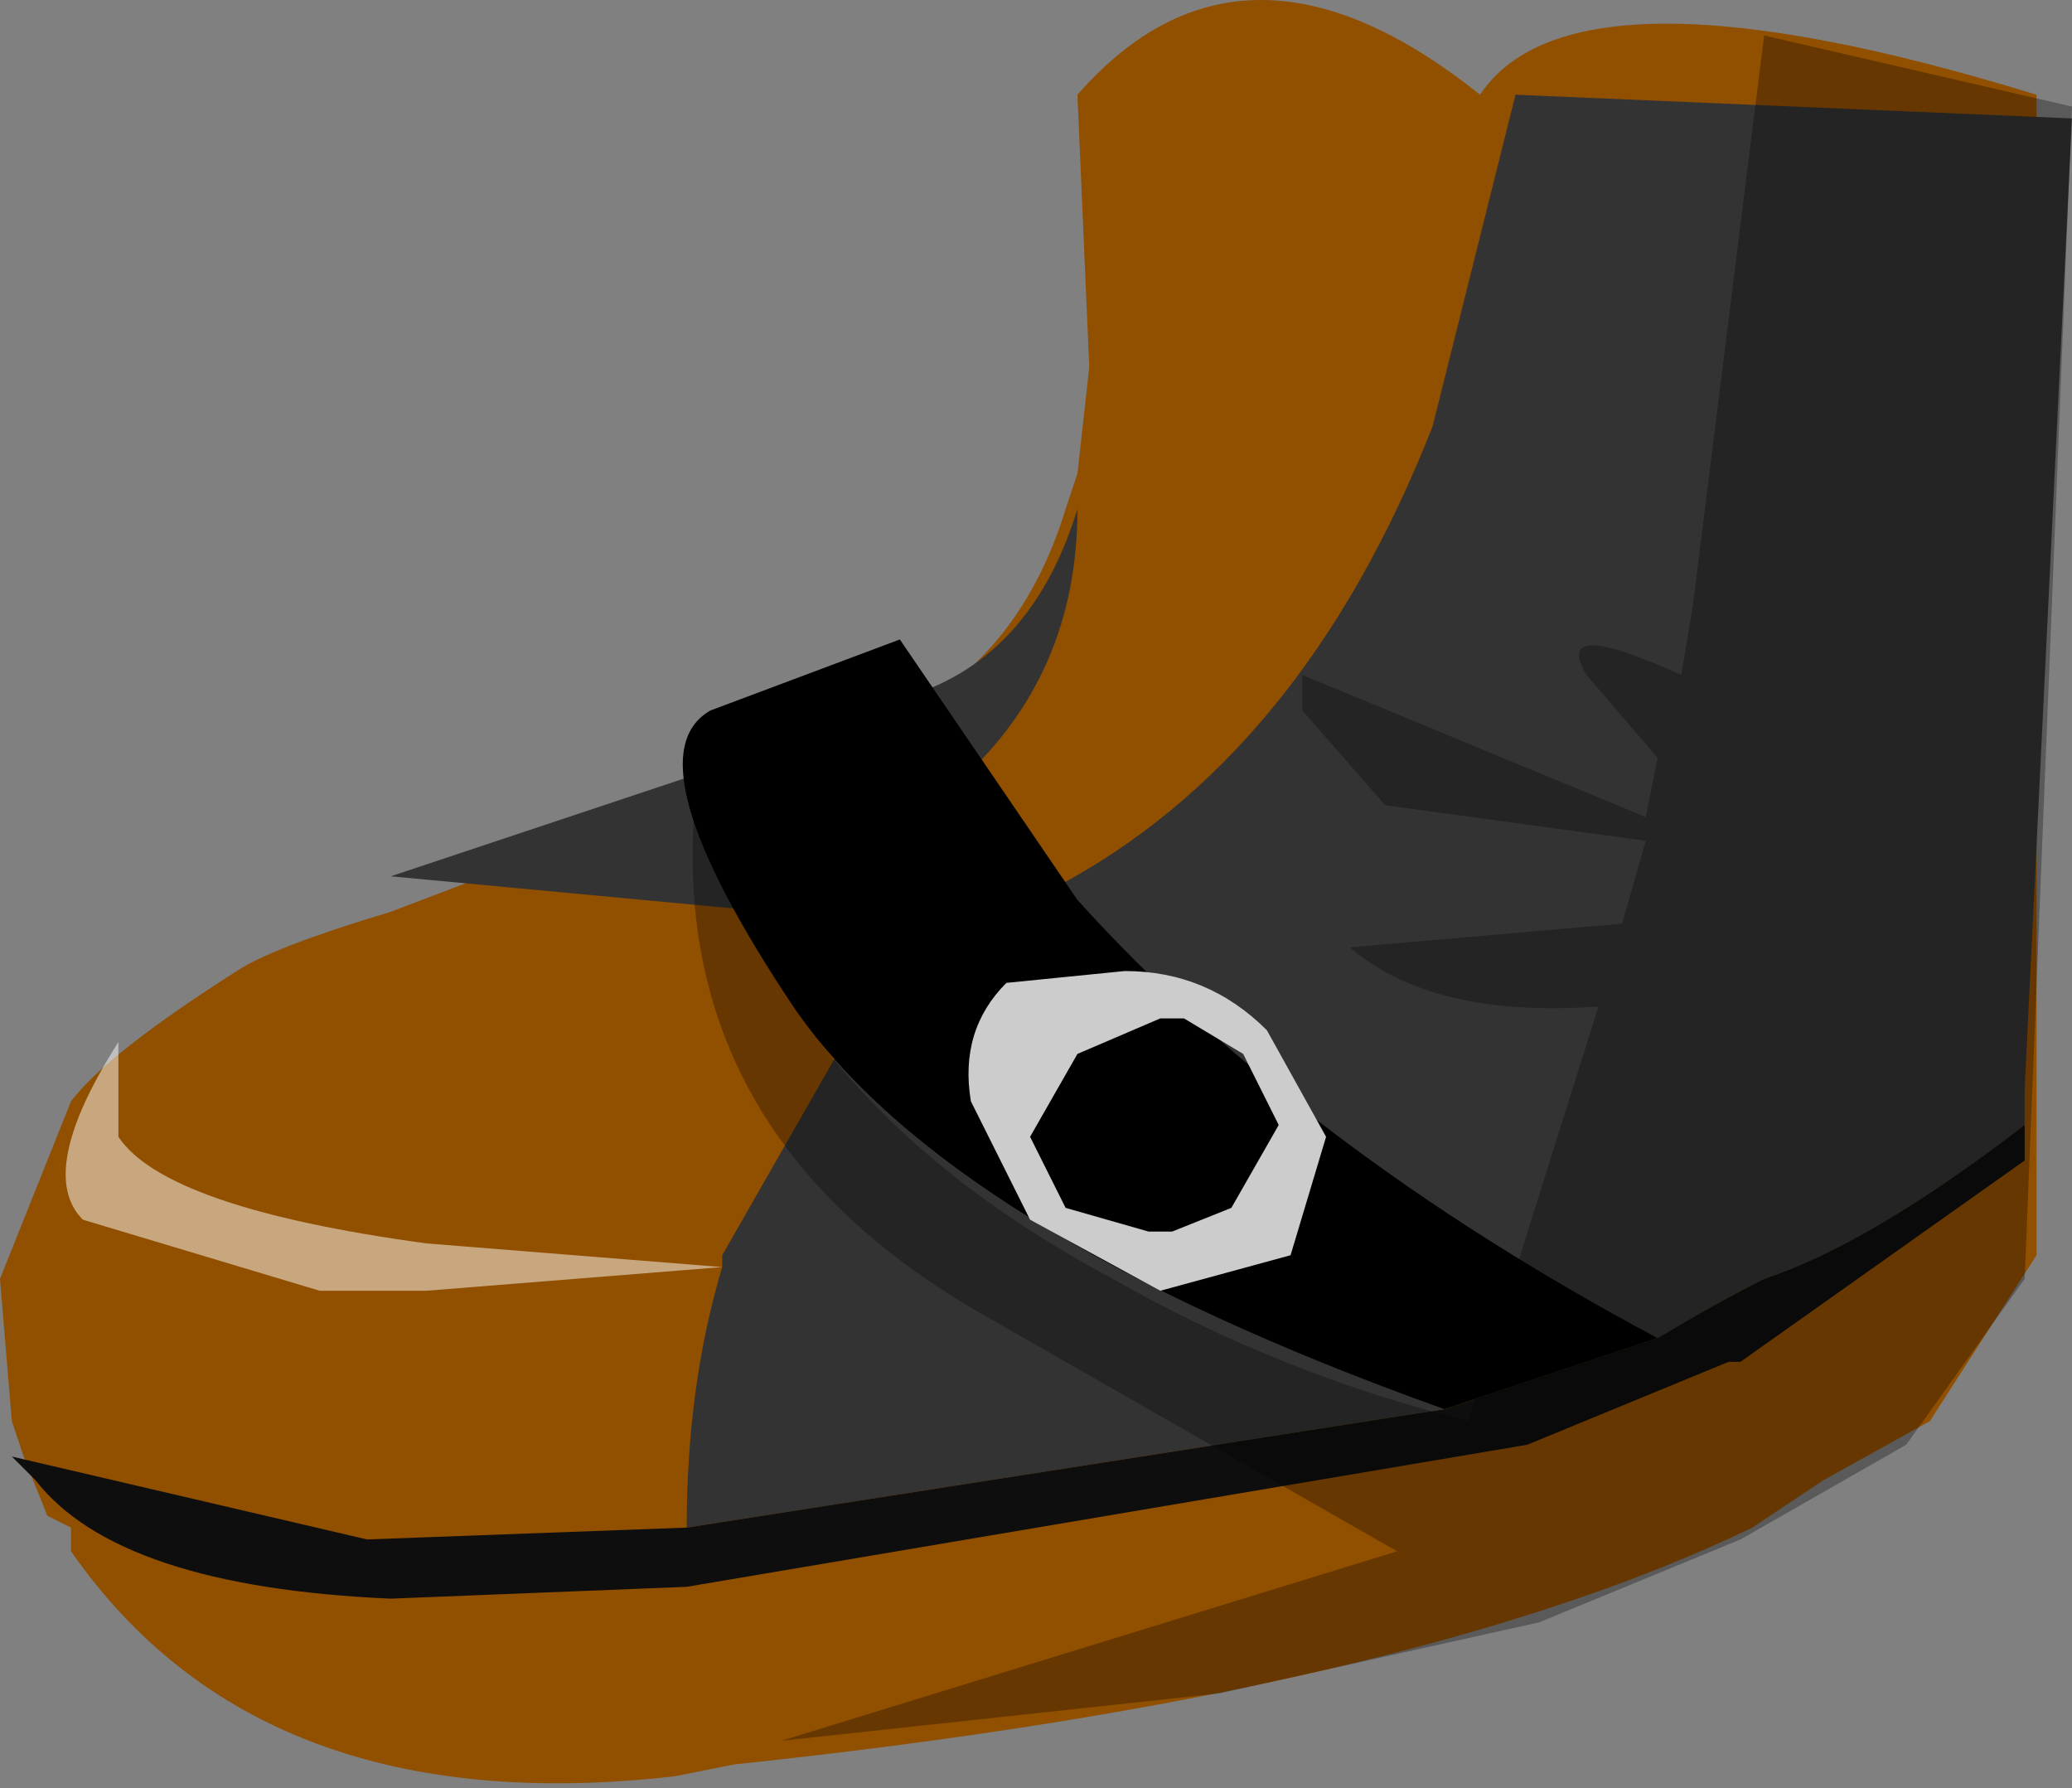 <svg xmlns="http://www.w3.org/2000/svg" xmlns:ffdec="https://www.free-decompiler.com/flash" xmlns:xlink="http://www.w3.org/1999/xlink" ffdec:objectType="frame" width="8.75" height="7.55"><rect width="100%" height="100%" fill="#808080" stroke="none"/><use ffdec:characterId="1" xlink:href="#a" width="8.75" height="7.55"/><defs><g id="a" fill-rule="evenodd"><path fill="#914f00" d="M8.6.4v4.9l-.45.7-.45.25-.3.2q-1.45.7-4.3 1l-.25.05Q1.1 7.7.3 6.55v-.1L.2 6.4l-.1-.25L.05 6 0 5.4l.3-.75q.15-.2.7-.55.15-.1.65-.25l2.1-.8q.55-.25.75-.9L4.55 2l.05-.45L4.55.4q.7-.8 1.7 0 .4-.6 2.35 0"/><path fill="#333" d="M2.9 6.45q0-.6.15-1.1V5.3l.6-1.05.3.3q.75.6 2.15 1.4zm4.1-.8Q5.7 5 4.75 4.1l-.3-.35Q5.5 3.2 6.05 1.8L6.4.4l2.35.1-.2 4.1v.15q-.65.5-1.1.65-.2.1-.45.25m-4-2.4.25.6-1.6-.15zm1.05.05-.25-.35q.55-.15.75-.8 0 .7-.5 1.15"/><path fill="#0e0e0e" d="M8.55 4.75v.15l-1.2.85H7.3l-.85.35-3.55.6-1.25.05Q.5 6.7.15 6.25l-.1-.1 1.5.35 1.35-.05 3.2-.5.9-.3q.25-.15.45-.25.45-.15 1.1-.65"/><path fill="#fff" fill-opacity=".498" d="m3.05 5.35-1.25.1h-.45l-1-.3q-.2-.2.15-.75v.4q.2.3 1.3.45z"/><path d="m3 3 .8-.3.75 1.1Q5.5 4.85 7 5.65l-.9.3Q4 5.2 3.35 4.25 2.65 3.2 3 3"/><path fill="#ccc" d="m4.25 4.15.5-.05q.35 0 .6.25l.25.45-.15.5-.55.15-.55-.3-.25-.5q-.05-.3.15-.5m1.15.6-.15-.3L5 4.3h-.1l-.35.15-.2.35.15.3.35.1h.1l.25-.1z"/><path fill-opacity=".298" d="m7.1 2.85.05-.3.3-2.4 1.3.3-.2 4.95-.5.7-.7.4-.85.35-1.35.3-1.85.2 2.6-.8-1.75-1q-1.4-.8-1.2-2.3Q3.2 4.6 4.7 5.4q.7.4 1.5.6l.55-1.75Q6.05 4.3 5.7 4l1.15-.1.1-.35-1.1-.15L5.5 3v-.15l1.45.6L7 3.2l-.3-.35q-.15-.25.4 0"/></g></defs></svg>
